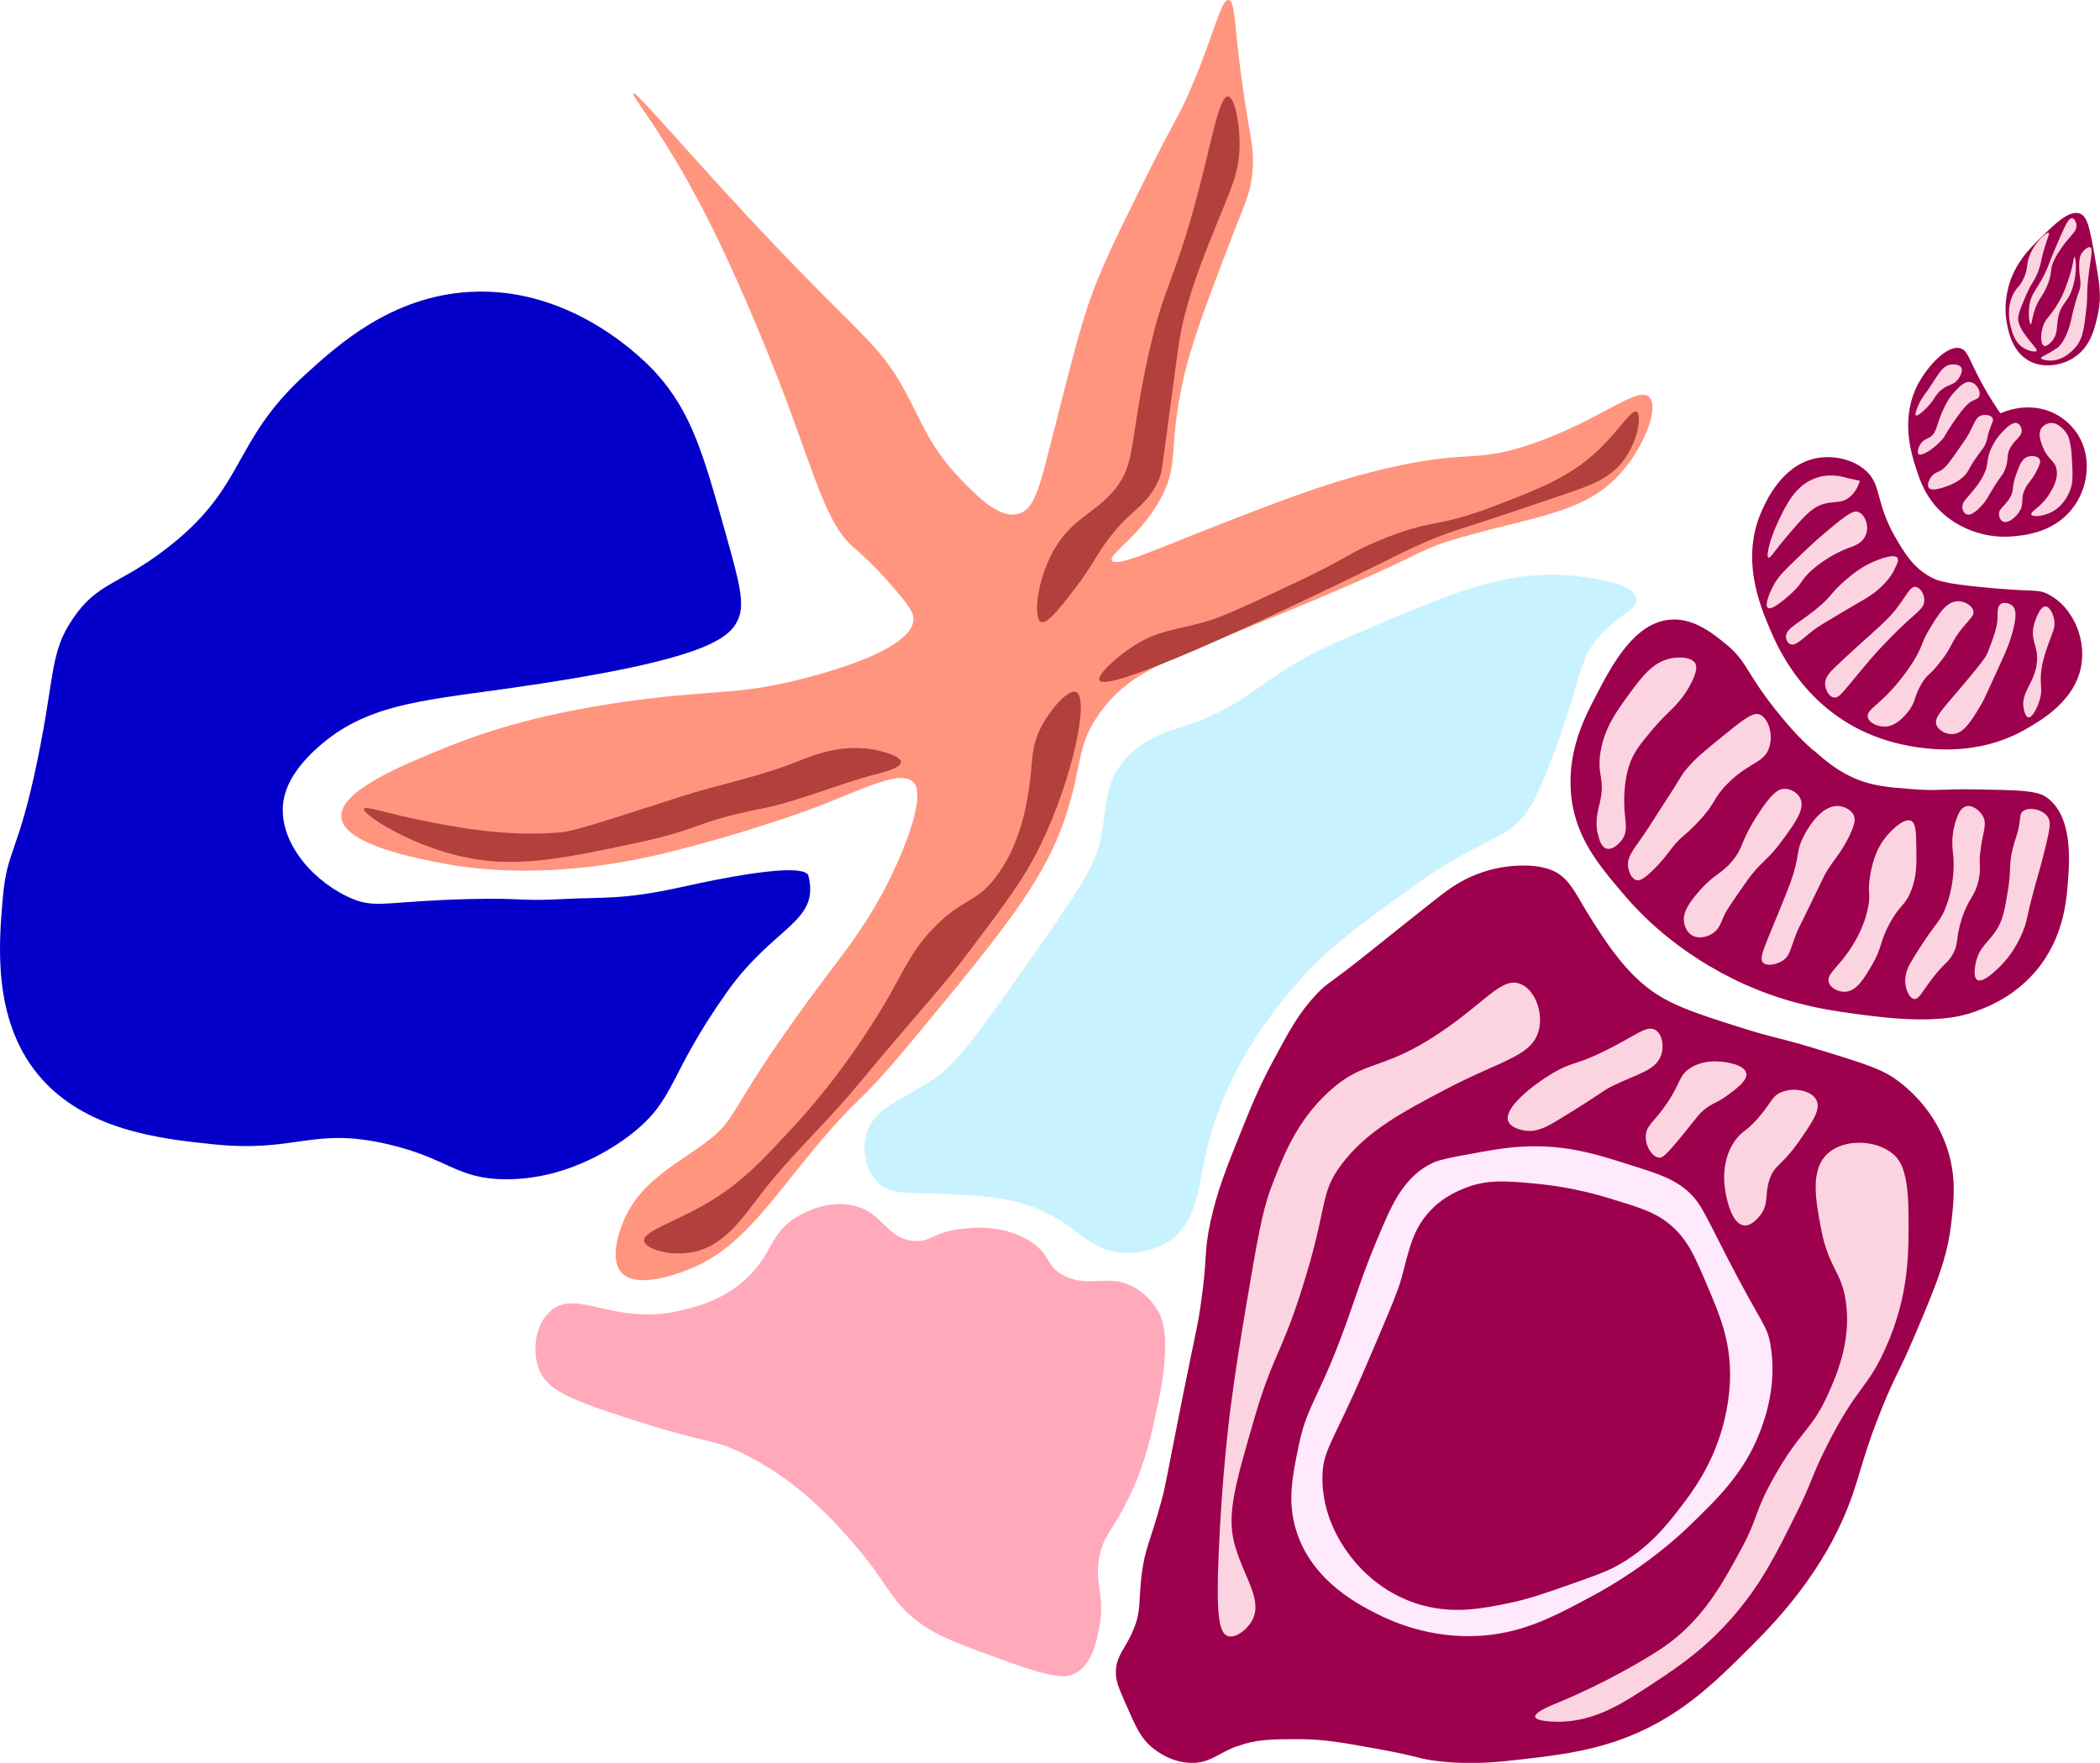 <?xml version="1.0" encoding="UTF-8"?>
<svg id="Layer_2" data-name="Layer 2" xmlns="http://www.w3.org/2000/svg" viewBox="0 0 179.84 150.98">
  <defs>
    <style>
      .cls-1 {
        fill: #9d004c;
      }

      .cls-1, .cls-2, .cls-3, .cls-4, .cls-5, .cls-6, .cls-7, .cls-8, .cls-9 {
        stroke-width: 0px;
      }

      .cls-2 {
        fill: #c9f2ff;
      }

      .cls-3 {
        fill: #b3403c;
      }

      .cls-4 {
        fill: #ad6971;
      }

      .cls-5 {
        fill: #ff957f;
      }

      .cls-6 {
        fill: #ffe9fc;
      }

      .cls-7 {
        fill: #ffa9bb;
      }

      .cls-8 {
        fill: #fcd3e0;
      }

      .cls-9 {
        fill: #0500c9;
      }
    </style>
  </defs>
  <g id="Layer_1-2" data-name="Layer 1">
    <g>
      <path class="cls-5" d="m54.23,8c-.19.16,2.07,2.75,5.2,8.49,0,0,.37.69.8,1.51,3.62,6.96,7,16,7,16,2.74,7.32,3.65,11.06,6,13,.04.04,1.43,1.18,3,3,1.34,1.55,2,2.32,2,3-.01,2.53-6.87,4.43-9,5-5.87,1.58-7.74,1.02-15,2-7.65,1.03-12.52,2.59-16,4-3.7,1.5-9.21,3.74-9,6,.22,2.37,6.62,3.56,9,4,1.82.34,8.9,1.51,19-1,7.64-1.9,13-4,13-4,4.16-1.63,6.91-3.07,8-2,.2.2,1.01,1.14-1,6-1.95,4.73-4.35,7.82-6,10-9.48,12.52-7.57,12.49-11,15-2.59,1.9-5.7,3.39-7,7-.21.59-1.04,2.87,0,4,1.18,1.28,4.07.31,5,0,4.67-1.56,6.97-5.07,11-10,4.67-5.71,3.71-3.61,9-10,7.45-9,11.18-13.5,13-19,1.54-4.64.9-6.11,3-9,2.34-3.23,5.21-4.25,12-7,17.5-7.08,14.19-6.63,19-8,6.86-1.96,10.93-2.11,14-6,1.73-2.18,2.85-5.19,2-6-1.03-.98-4.11,1.97-10,4-4.91,1.7-5.2.49-12,2-5.03,1.12-9.21,2.75-15,5-5.17,2.01-8.62,3.63-9,3-.33-.54,2.18-1.87,4-5,1.81-3.12.8-4.35,2-10,.71-3.37,1.81-6.24,4-12,1.45-3.8,1.81-4.3,2-6,.28-2.48-.27-3.29-1-9-.54-4.25-.5-5.94-1-6-.64-.08-1.2,2.67-3,7-1.24,2.99-1.58,3.14-4,8-2.66,5.35-3.99,8.03-5,11-.83,2.44-1.55,5.3-3,11-1.17,4.6-1.58,6.6-3,7-1.66.47-3.6-1.55-5-3-2.76-2.86-3.42-5.24-5-8-1.62-2.83-2.97-3.94-7-8-9.38-9.47-15.67-17.28-16-17Z"/>
      <path class="cls-9" d="m63.23,53c.57-1.33.05-3.24-1-7-1.98-7.08-2.98-10.62-6-14-.65-.72-6.93-7.52-16-7-6.71.38-11.3,4.55-14,7-6.49,5.88-5.03,9.64-12,15-4.08,3.14-5.87,2.85-8,6-1.96,2.9-1.51,4.72-3,12-1.69,8.24-2.63,7.64-3,12-.33,3.84-.87,10.26,3,15,3.96,4.84,10.57,5.54,15,6,7.2.75,8.47-1.52,15,0,5.15,1.2,5.84,2.96,10,3,5.77.06,10.09-3.27,11-4,3.68-2.96,2.95-4.85,8-12,4.06-5.74,8-6,7-10-.14-.55-2-1-11,1-4.92,1.09-6.73.82-10,1-3.65.2-3.42-.11-8,0-6.99.17-7.99.82-10,0-3.17-1.3-6.25-4.62-6-8,.06-.88.42-2.7,3-5,4.06-3.62,8.65-3.97,16-5,17.26-2.42,19.28-4.32,20-6Z"/>
      <g>
        <path class="cls-4" d="m112.74,144.91c1.23-1.05,2.65-1.28,3.7-1.44,3.09-.46,5.13-.61,5.13-.61,3.7-.26,5.55-.39,6.84-.81,2.53-.82,2.67-1.69,6.34-3.08,2.09-.79,3.59-1.36,4.08-.81.7.78-.7,3.82-3.09,5.36-1.08.7-2.88.95-6.45,1.43-2.75.37-2.69.25-5.13.61-3.09.45-4.63.67-5.79,1.02-1.6.47-2.54.93-4.08.81-.28-.02-2.32-.17-2.48-1.04-.11-.56.6-1.16.94-1.44Z"/>
        <path class="cls-1" d="m105.98,149.54c-1.75.65-2.24,1.37-3.7,1.44-1.83.08-3.18-.97-3.53-1.25-1.03-.81-1.46-1.78-2.31-3.72-.61-1.39-.92-2.08-.88-2.89.06-1.39.82-1.9,1.49-3.51.71-1.68.43-2.44.72-4.75.29-2.3.71-2.72,1.66-6.19.45-1.66.34-1.5,1.82-8.88,1.25-6.23,1.31-6.2,1.55-7.84.66-4.47.25-4.54.89-7.43.57-2.56,1.31-4.43,2.6-7.63.78-1.94,1.49-3.71,2.71-5.98,1.41-2.63,2.2-4.12,3.75-5.77,1.02-1.08.89-.67,4.91-3.91,1.63-1.31,3.27-2.61,4.91-3.91,1.21-.96,2.29-1.83,3.97-2.47,1.12-.43,2.03-.57,2.37-.61.43-.06,2.32-.31,3.8.22,1.74.62,2.14,2.04,3.75,4.55.89,1.39,2.27,3.55,4.13,5.17,2.06,1.8,4.33,2.52,8.88,3.95,2.61.82,2.88.71,6.67,1.88,3.22.99,4.86,1.51,6.01,2.29.77.52,3.29,2.36,4.52,5.8.9,2.52.66,4.66.44,6.61-.35,3.06-1.29,5.32-3.15,9.7-1.32,3.12-1.57,3.2-2.71,5.98-1.53,3.75-1.9,5.61-2.6,7.63-2.31,6.65-6.9,11.21-9.11,13.4-2.83,2.81-5.91,5.86-10.87,7.61-2.89,1.02-5.72,1.35-8.16,1.63-2.24.26-4.43.5-7.22.19-1.83-.2-1.58-.38-5.24-1.05-3.14-.57-4.76-.86-6.95-.85-2.33.01-3.54.02-5.13.61Z"/>
        <path class="cls-6" d="m122.67,99.61c-2.29,1.08-3.36,3.36-4.14,5.15-1.99,4.54-2.44,6.54-3.81,10.11-1.99,5.19-2.84,5.66-3.53,9.08-.52,2.54-.94,4.62-.22,7.02,1.35,4.57,5.71,6.65,7.38,7.46,1.78.85,5.54,2.26,10.09,1.47,2.93-.51,5.23-1.76,8.05-3.28,1.88-1.02,3.28-1.98,3.97-2.47,2.25-1.59,3.78-3.04,4.25-3.5,2.39-2.31,4.68-4.52,6.02-8.04.42-1.11,1.48-4.01.89-7.43-.29-1.68-.65-1.59-3.58-7.24-2.17-4.19-2.42-5.1-3.86-6.21-1.14-.88-2.42-1.28-4.96-2.08-2.43-.76-4.47-1.4-7.33-1.47-2.25-.05-3.98.27-6.84.81-1.68.31-2.09.48-2.37.61Z"/>
        <path class="cls-1" d="m122.75,103.43c-1.8,1.7-2.09,3.7-2.71,5.98-.35,1.29-1.32,3.54-3.26,8.05-2.66,6.17-3.51,6.72-3.53,9.08-.03,3.27,1.59,5.62,2.15,6.41.7.99,2.77,3.58,6.5,4.56,2.73.72,5.11.24,7.22-.19,1.75-.35,3.31-.9,5.4-1.64,1.93-.68,2.89-1.02,3.7-1.44,2.95-1.54,4.64-3.76,5.85-5.35.87-1.14,2.44-3.25,3.37-6.39.69-2.33.72-4.19.72-4.75,0-3.04-.91-5.17-1.87-7.44-1.19-2.82-1.82-4.3-3.47-5.59-1.18-.92-2.44-1.31-4.96-2.08-2.81-.86-5.05-1.14-6.29-1.26-2.66-.25-4.26-.38-6.18.4-.48.19-1.6.66-2.65,1.64Z"/>
        <path class="cls-1" d="m155.3,64.28c-.94-.82-1.69-1.62-2.59-2.69-3.25-3.89-2.95-4.83-4.9-6.42-1.18-.96-2.89-2.35-4.96-2.08-2.97.38-4.82,3.9-6.12,6.39-.97,1.85-2.45,4.66-2.21,8.26.26,3.88,2.37,6.34,4.74,9.1.98,1.14,4.31,4.84,10.14,7.46,4.14,1.86,7.56,2.3,10.86,2.71,5.56.7,7.88,0,8.93-.39.93-.34,2.87-1.08,4.63-2.88,2.86-2.92,3.13-6.45,3.26-8.05.16-2,.45-5.85-1.87-7.44-.81-.56-2.51-.58-5.9-.64-3.04-.05-3.35.15-5.51-.02-2.2-.17-3.61-.28-5.24-1.05-1.35-.63-2.28-1.44-3.25-2.28Z"/>
        <path class="cls-1" d="m165.35,49.43c-1.48-.8-2.21-2.01-2.98-3.31-1.89-3.23-1.12-4.7-2.81-6-1.16-.89-2.8-1.16-4.19-.84-2.82.66-4.14,3.67-4.52,4.53-1.79,4.06-.13,8.03.66,9.92.65,1.55,3.05,7.29,9.59,9.53,1.29.44,7.07,2.23,12.35-.79,1.36-.78,4.32-2.47,4.8-5.56.38-2.43-.87-4.99-2.81-6-.99-.52-1.27-.16-5.9-.64-2.97-.3-3.61-.53-4.19-.84Z"/>
        <path class="cls-1" d="m171.31,35.4c-.39-.56-.95-1.41-1.54-2.48-1.16-2.11-1.24-2.95-1.93-3.1-1.12-.26-2.77,1.54-3.59,3.09-1.52,2.9-.58,5.89-.22,7.02.37,1.18.93,2.94,2.7,4.34.47.37,2.56,1.93,5.62,1.67.98-.09,3.4-.29,5.02-2.26,1.5-1.81,1.79-4.47.61-6.4-.21-.35-1.2-1.86-3.25-2.28-1.62-.33-2.96.2-3.42.4Z"/>
        <path class="cls-1" d="m171.98,24.67c-.36,1.38-.2,2.45-.17,2.68.13.84.47,3.01,2.31,3.72,1.13.44,2.47.19,3.42-.4,1.54-.95,1.89-2.67,2.15-3.92.3-1.43.09-2.61-.33-4.96-.39-2.2-.6-3.31-1.27-3.51-.91-.29-2.1.88-3.31,2.06-.99.96-2.28,2.26-2.81,4.33Z"/>
        <path class="cls-8" d="m105.19,140.14c-.85-.24-1.04-1.99-.82-7.23.27-6.32.86-11.08.94-11.77.48-3.77.92-6.42,1.44-9.5.89-5.27,1.35-7.94,2.1-9.91,1.06-2.77,2.19-5.72,4.97-8.25,3.13-2.85,4.51-1.64,9.65-5.14,3.75-2.55,5.09-4.59,6.62-4.11,1.32.41,2.15,2.5,1.65,4.14-.65,2.14-3.28,2.47-7.94,4.93-3.68,1.94-6.72,3.54-8.88,6.38-1.98,2.6-1.12,3.47-3.43,10.73-1.81,5.7-2.48,5.61-4.09,11.14-1.56,5.37-2.34,8.05-1.72,10.53.74,2.94,2.61,4.98,1.48,6.82-.45.74-1.36,1.41-1.99,1.23Z"/>
        <path class="cls-8" d="m129.15,96.01c-.37-1.14,2.13-3.1,3.86-4.12,1.68-.99,1.82-.61,4.36-1.85,2.66-1.3,3.6-2.25,4.36-1.85.63.34.82,1.45.49,2.27-.47,1.19-1.9,1.49-3.97,2.47-1.05.5-.83.56-4.63,2.88-1.08.66-1.97,1.19-3.03,1.02-.18-.03-1.22-.19-1.43-.83Z"/>
        <path class="cls-8" d="m147.07,90.9c-.37,0-1.42-.03-2.37.61-.92.62-.76,1.2-1.88,2.89-1.14,1.71-1.84,1.94-1.88,2.89-.03.88.54,1.82,1.16,1.86.25.02.53-.12,2.26-2.27,1.05-1.3,1.14-1.48,1.6-1.85.77-.62,1.05-.54,1.99-1.23.81-.6,1.69-1.26,1.6-1.85-.11-.74-1.64-1.02-2.48-1.04Z"/>
        <path class="cls-8" d="m133.47,145.8c3.64-1.49,7.4-3.63,8.99-4.73,3.38-2.32,5.1-5.52,6.68-8.45,1.49-2.77,1.03-2.95,2.71-5.98,2.27-4.1,3.29-4.09,4.69-7.22.7-1.55,2-4.46,1.55-7.84-.36-2.73-1.49-2.89-2.15-6.41-.46-2.45-.94-5.02.61-6.4,1.39-1.24,4.04-1.17,5.51.02.74.59,1.35,1.6,1.38,5.17.03,3.38.06,7.02-1.99,11.56-1.56,3.47-2.39,3.15-4.97,8.25-1.41,2.78-1.21,2.99-2.71,5.98-1.67,3.35-2.82,5.66-4.97,8.25-2.71,3.26-5.33,4.96-8.5,7-1.77,1.14-4.02,2.43-6.73,2.46-.31,0-2.03,0-2.1-.42-.06-.41,1.43-1.01,1.99-1.23Z"/>
        <path class="cls-8" d="m149.38,104.95c-1.01-.07-1.44-2.01-1.54-2.48-.11-.51-.62-2.81.72-4.75.66-.95,1.02-.74,2.26-2.27.91-1.12.97-1.54,1.6-1.85,1.07-.53,2.72-.24,3.14.63.4.8-.37,1.9-1.49,3.51-1.51,2.16-2.12,2.01-2.54,3.3-.43,1.3-.01,2.1-.83,3.1-.15.19-.71.86-1.32.82Z"/>
        <path class="cls-8" d="m136.83,71.45c-.26-1.14.03-2.08.17-2.68.5-2.13-.26-2.31.06-4.34.33-2.07,1.39-3.53,2.43-4.95,1.12-1.53,2.06-2.78,3.59-3.09.64-.13,1.74-.16,2.1.42.07.11.31.57-.55,2.06-.96,1.66-1.77,1.98-3.2,3.71-.96,1.16-1.51,1.82-1.88,2.89-.54,1.56-.46,3.3-.44,3.72.07,1.28.32,1.94-.17,2.68-.29.44-.85.92-1.32.82-.51-.11-.68-.85-.77-1.24Z"/>
        <path class="cls-8" d="m139.42,74.15c.04.51.31,1.16.77,1.24.23.04.53-.06,1.32-.82.84-.81,1.33-1.5,1.6-1.85.82-1.08,1.11-1.05,2.26-2.27,1.66-1.74,1.26-2,2.54-3.3,1.87-1.9,3.12-1.75,3.59-3.09.4-1.16-.07-2.64-.88-2.89-.56-.17-1.48.57-3.31,2.06-1.47,1.2-2.2,1.8-2.92,2.68-.54.66-.33.54-1.88,2.89-.63.96-1.22,1.94-1.88,2.89-.83,1.19-1.27,1.71-1.21,2.48Z"/>
        <path class="cls-8" d="m144.98,80.15c-.64-.32-.75-1.05-.77-1.24-.07-.59.16-1.26,1.21-2.48,1.45-1.68,1.92-1.48,2.92-2.68,1.01-1.21.63-1.53,2.15-3.92,1.25-1.96,1.82-2.24,2.26-2.27.58-.04,1.2.32,1.43.83.41.88-.42,2.04-1.49,3.51-1.46,2-1.85,1.77-3.2,3.71-1.12,1.6-1.68,2.4-1.88,2.89-.22.52-.38,1.07-.94,1.44-.42.28-1.12.5-1.71.2Z"/>
        <path class="cls-8" d="m158.77,69.86c-.22-.51-.86-.83-1.43-.83-1.56,0-2.73,2.29-2.92,2.68-.55,1.08-.3,1.27-.83,3.1-.23.78-.74,2.04-1.77,4.54-.85,2.07-1.16,2.77-.83,3.1.33.33,1.17.17,1.71-.2.62-.43.6-.97,1.21-2.48.07-.18,0,.02,1.21-2.48,1.14-2.34,1.08-2.25,1.21-2.48.78-1.32,1.15-1.5,1.88-2.89.72-1.38.67-1.81.55-2.06Z"/>
        <path class="cls-8" d="m163.63,70.29c-.68-.26-1.83,1.05-1.99,1.23-1.08,1.23-1.34,2.66-1.49,3.51-.25,1.44.08,1.42-.17,2.68-.33,1.7-1.17,3.01-1.49,3.51-1.1,1.69-2.07,2.18-1.88,2.89.14.53.85.87,1.43.83.98-.07,1.63-1.19,2.26-2.27.91-1.55.64-1.91,1.49-3.51.92-1.73,1.35-1.53,1.88-2.89.48-1.23.47-2.25.44-3.72-.02-1.31-.04-2.1-.49-2.27Z"/>
        <path class="cls-8" d="m169.8,69.89c-.28-.51-.91-.98-1.43-.83-.54.15-.77.89-.94,1.44-.36,1.22-.22,2.2-.17,2.68.19,1.84-.25,3.65-.72,4.75-.53,1.24-.95,1.24-2.81,4.33-.23.38-.68,1.16-.55,2.06.07.5.35,1.22.77,1.24.41.02.64-.62,1.6-1.85.98-1.26,1.15-1.13,1.6-1.85.65-1.07.29-1.39.83-3.1.6-1.91,1.16-1.89,1.49-3.51.23-1.14-.08-1.03.17-2.68.22-1.46.53-2.02.17-2.68Z"/>
        <path class="cls-8" d="m173.22,69.49c-.22.19-.2.46-.28,1.03-.13.91-.31,1.12-.55,2.06-.39,1.54-.13,1.83-.44,3.72-.26,1.54-.39,2.31-.83,3.1-.73,1.28-1.53,1.57-1.88,2.89-.02.09-.36,1.41.11,1.65.51.26,1.66-.9,1.99-1.23.9-.91,1.47-1.92,1.88-2.89.39-.94.29-1.05.83-3.1.36-1.39.64-2.21,1.11-4.13.43-1.76.49-2.26.17-2.68-.48-.63-1.64-.82-2.1-.42Z"/>
        <path class="cls-8" d="m158.24,40.95c-1.36-.42-2.34-.16-2.76,0-1.72.61-2.51,2.26-3.2,3.71-.67,1.4-1.08,2.99-.83,3.1.17.07.53-.6,1.6-1.85,1.33-1.56,2-2.34,2.92-2.68,1.04-.38,1.6-.03,2.37-.61.54-.41.8-1,.94-1.44"/>
        <path class="cls-8" d="m159.89,45.08c-.03-.5-.32-1.09-.77-1.24-.36-.12-.78.06-2.65,1.64-1.18,1-1.78,1.57-2.92,2.68-.87.84-1.24,1.23-1.6,1.85-.42.73-.86,1.86-.55,2.06.37.25,1.73-1,1.99-1.23.98-.9.82-1.11,1.6-1.85,1.48-1.41,3.31-2.06,3.31-2.06.4-.14.97-.31,1.32-.82.3-.43.29-.89.28-1.03Z"/>
        <path class="cls-8" d="m162.21,48.8c.21-.38.44-.81.28-1.03-.26-.34-1.31.05-1.71.2-1.15.43-1.98,1.07-2.65,1.64-1.35,1.16-1.14,1.29-2.26,2.27-1.71,1.49-2.96,1.88-2.92,2.68.01.25.15.53.39.62.45.17,1.01-.48,1.99-1.23.35-.27,1.11-.73,2.65-1.64,1.57-.94,1.87-1.04,2.65-1.64.24-.19,1.03-.82,1.6-1.85Z"/>
        <path class="cls-8" d="m164.79,51.5c.05-.58-.35-1.22-.77-1.24-.47-.02-.74.74-1.6,1.85-.54.71-1.12,1.23-2.26,2.27-.53.48-1.57,1.39-2.92,2.68-.5.48-.91.88-.94,1.44-.02.54.32,1.19.77,1.24.44.05.76-.47,2.26-2.27.71-.85,1.09-1.3,1.6-1.85,1.18-1.27,2.26-2.27,2.26-2.27,1.12-1.03,1.56-1.29,1.6-1.85Z"/>
        <path class="cls-8" d="m168.99,52.33c-.09-.49-.8-.89-1.43-.83-.91.08-1.53,1.08-2.26,2.27-.74,1.2-.56,1.32-1.21,2.48-1.01,1.78-2.39,3.15-2.54,3.3-1.04,1.02-1.68,1.35-1.6,1.85.08.5.82.83,1.43.83.98,0,1.68-.87,1.99-1.23.73-.88.51-1.31,1.21-2.48.53-.86.65-.62,1.6-1.85,1.12-1.44.84-1.62,1.88-2.89.63-.76,1.01-1.04.94-1.44Z"/>
        <path class="cls-8" d="m172.4,51.93c-.27-.27-.77-.39-1.05-.21-.31.2-.28.72-.28,1.03,0,.89-.27,1.63-.83,3.1-.21.54-.99,1.47-2.54,3.3-1.53,1.8-2.04,2.32-1.88,2.89.16.53.85.87,1.43.83.9-.07,1.51-1.04,2.26-2.27.35-.56.46-.83,1.21-2.48.93-2.03,1.19-2.54,1.49-3.51.65-2.08.33-2.53.17-2.68Z"/>
        <path class="cls-8" d="m175.93,53.18c-.07-.58-.4-1.25-.77-1.24-.52.01-.92,1.38-.94,1.44-.42,1.48.34,1.84.22,3.31-.16,1.85-1.48,2.61-1.11,4.13.04.15.15.6.39.62.33.02.74-.8.94-1.44.33-1.06-.03-1.34.17-2.68.11-.79.35-1.48.55-2.06.37-1.08.63-1.43.55-2.06Z"/>
        <path class="cls-8" d="m167.67,32.5c.06-.07.5-.67.28-1.03-.17-.28-.68-.31-1.05-.21-.51.15-.77.56-1.6,1.85-.37.57-.67.87-.94,1.44-.08.17-.44.93-.28,1.03.11.07.44-.21.66-.41,1.01-.9.89-1.33,1.6-1.85.6-.44.94-.32,1.32-.82Z"/>
        <path class="cls-8" d="m168.83,34.37c.35-.18.56-.2.66-.41.19-.41-.22-1.16-.77-1.24-.48-.07-.92.39-1.32.82-.21.22-.55.62-.94,1.44-.68,1.43-.56,2.09-1.21,2.48-.24.14-.44.16-.66.41-.3.34-.45.89-.28,1.03.26.2,1.29-.45,1.99-1.23.33-.38.18-.32.94-1.44,1.03-1.51,1.4-1.75,1.6-1.85Z"/>
        <path class="cls-8" d="m170.37,36.85c.22-.65.38-.84.28-1.03-.14-.27-.66-.37-1.05-.21-.42.18-.48.59-.94,1.44-.22.42-.46.76-.94,1.44-.76,1.08-1.14,1.63-1.6,1.85-.23.11-.45.17-.66.41-.27.3-.46.8-.28,1.03.28.36,1.37-.07,1.71-.2.31-.12.83-.34,1.32-.82.39-.38.28-.47.94-1.44.58-.86.75-.92.94-1.44.15-.4.07-.42.28-1.03Z"/>
        <path class="cls-8" d="m173.13,36.86c-.01-.25-.15-.54-.39-.62-.42-.14-1,.47-1.32.82-.56.59-.83,1.19-.94,1.44-.41.98-.15,1.18-.55,2.06-.28.62-.68,1.12-.94,1.44-.57.71-.96.99-.94,1.44.01.25.15.54.39.62.44.14,1.06-.53,1.32-.82.37-.4.43-.62.94-1.44.69-1.13.72-.97.94-1.44.47-1.04.09-1.27.55-2.06.43-.73.97-.91.94-1.44Z"/>
        <path class="cls-8" d="m175.5,36.24s-.43.08-.66.41c-.35.49-.08,1.18.11,1.65.47,1.14,1,1.1,1.16,1.86.18.84-.3,1.64-.55,2.06-.71,1.2-1.72,1.59-1.6,1.85.1.24,1,.15,1.71-.2,1.06-.53,1.49-1.58,1.6-1.85.27-.67.24-1.34.17-2.68-.09-1.65-.35-2.08-.49-2.27-.12-.16-.7-.96-1.43-.83Z"/>
        <path class="cls-8" d="m173.62,39.13c-.47.18-.67.7-.94,1.44-.45,1.23-.15,1.38-.55,2.06-.43.73-.97.91-.94,1.44.01.25.15.54.39.62.4.14,1.01-.36,1.32-.82.52-.76.06-1.11.55-2.06.27-.52.49-.58.94-1.44.37-.7.35-.91.28-1.03-.16-.28-.67-.36-1.05-.21Z"/>
        <path class="cls-8" d="m173.35,29.83c-.8-.45-1.03-1.35-1.16-1.86-.09-.37-.36-1.5.17-2.68.32-.71.56-.63.94-1.44.43-.93.18-1.19.55-2.06.48-1.13,1.44-1.95,1.6-1.85.08.05-.05.32-.28,1.03-.39,1.2-.3,1.31-.55,2.06-.37,1.12-.62,1.05-1.21,2.48-.44,1.06-.66,1.59-.55,2.06.15.64.74,1.35,1.16,1.86.24.3.46.52.39.62-.09.14-.65.02-1.05-.21Z"/>
        <path class="cls-8" d="m177.83,19.31c-.01-.29-.18-.61-.39-.62-.28-.01-.54.55-.94,1.44-1.1,2.49-1.02,2.59-1.49,3.51-.68,1.31-1.06,1.52-1.21,2.48-.13.82,0,1.65.11,1.65.08,0,.1-.43.28-1.03.36-1.23.78-1.31,1.21-2.48.39-1.06.1-1.16.55-2.06.35-.7.89-1.38.94-1.44.56-.71.96-.98.94-1.44Z"/>
        <path class="cls-8" d="m175.06,29.63c-.31-.1-.33-.95-.11-1.65.19-.59.44-.73.94-1.44.68-.98,1-1.87,1.21-2.48.45-1.27.47-2.07.55-2.06.11,0,.29,1.29-.17,2.68-.44,1.35-.98,1.28-1.21,2.48-.17.83-.02,1.44-.55,2.06-.06.07-.42.49-.66.41Z"/>
        <path class="cls-8" d="m175.45,30.25c-.47.27-.67.33-.66.41,0,.14.55.26,1.05.21,1.11-.12,1.87-1.08,1.99-1.23.54-.71.65-1.51.83-3.1.16-1.36.01-1.27.17-2.68.18-1.64.46-2.57.17-2.68-.19-.07-.51.22-.66.41-.23.3-.27.62-.28,1.03-.02.87.1,1.15.11,1.65,0,.59-.15.56-.55,2.06-.3,1.13-.26,1.32-.55,2.06-.39.98-.71,1.28-.94,1.44-.29.2-.66.41-.66.41Z"/>
      </g>
      <path class="cls-2" d="m134.16,49.27c-5.55-.35-9.92,1.53-18,5-2.51,1.08-3.78,1.66-5.41,2.64-3.55,2.13-4.66,3.78-9.59,5.36-1.24.4-3.42,1.02-5,3-1.7,2.13-1.32,4.09-2,7-.5,2.14-2.33,4.76-6,10-4.05,5.78-6.07,8.67-8,10-2.86,1.97-5.41,2.57-6,5-.32,1.33-.01,3,1,4,1.17,1.15,2.68.82,6,1,2.8.15,4.86.26,7,1,4.1,1.41,4.79,3.84,8,4,.57.03,2.41.09,4-1,2.26-1.56,2.47-4.43,3-7,1.47-7.09,5.44-12.05,7-14,2.82-3.52,6.09-5.89,9-8,2.58-1.87,3.9-2.83,6-4,2.72-1.52,3.69-1.7,5-3,.5-.5,1.3-1.41,3-6,2.37-6.42,2-7.88,4-10,1.62-1.72,3.14-2.12,3-3-.26-1.61-5.62-1.98-6-2Z"/>
      <path class="cls-7" d="m78.16,106.27c-2.32-.28-2.5-2.38-5-3-2.32-.57-4.47.67-5,1-2.18,1.36-1.99,2.99-4,5-2.12,2.12-4.74,2.71-6,3-5.62,1.27-8.73-1.95-11,0-1.35,1.16-1.6,3.47-1,5,.66,1.69,2.36,2.48,7,4,7.59,2.49,7.46,1.85,10,3,5.06,2.3,8.39,6.15,10,8,3.1,3.58,3.06,5,6,7,1.45.98,3.3,1.66,7,3,4.16,1.51,5.2,1.47,6,1,1.41-.82,1.76-2.74,2-4,.5-2.69-.48-3.61,0-6,.31-1.56.88-1.94,2-4,1.78-3.28,2.38-6.09,3-9,1.24-5.81.3-7.51,0-8-.22-.37-.83-1.34-2-2-2.23-1.27-3.8.1-6-1-1.69-.85-1.11-1.83-3-3-2.39-1.49-5.23-1.1-6-1-2.39.32-2.5,1.18-4,1Z"/>
      <path class="cls-3" d="m89.16,53.27c-.66-.28-.42-3.39,1-6,1.48-2.72,3.26-3.12,5-5,2.11-2.28,1.51-3.89,3-11,1.59-7.61,2.44-6.52,5-17,.82-3.34,1.37-6.04,2-6,.56.03.99,2.19,1,4,.01,2.5-.78,3.97-2,7-1.27,3.16-2.31,5.75-3,9-.17.82-.45,2.88-1,7-.68,5.05-.63,5.23-1,6-1.22,2.52-2.55,2.23-5,6-.6.93-1,1.69-2,3-1.2,1.57-2.46,3.23-3,3Z"/>
      <path class="cls-3" d="m94.16,58.27c-.26-.45,1.49-2.05,3-3,2.04-1.28,3.54-1.32,6-2,1.43-.4,3.29-1.26,7-3,5.48-2.56,5.12-2.8,8-4,4.64-1.93,4.64-.93,10-3,4.03-1.55,6.55-2.56,9-5,1.62-1.61,2.57-3.22,3-3,.45.23.14,2.38-1,4-1.17,1.67-2.88,2.28-5,3-3.81,1.3-5.72,1.95-9,3-3.14,1-4.58,1.85-9,4-3.11,1.51-21.23,10.32-22,9Z"/>
      <path class="cls-3" d="m92.16,59.27c-.65-.29-2.19,1.44-3,3-.89,1.72-.69,2.82-1,5-.21,1.46-.75,5.17-3,8-1.66,2.09-2.61,1.63-5,4-1.93,1.91-2.53,3.42-4,6-.52.92-3.53,6.14-8,11-2.92,3.18-4.77,5.19-8,7-2.62,1.47-5.12,2.24-5,3,.12.73,2.17,1.3,4,1,2.72-.45,4.27-2.73,6-5,2.44-3.19,5.43-5.92,8-9,7.09-8.48,7.32-8.44,10-12,3.09-4.1,4.64-6.16,6-9,2.74-5.72,4.14-12.49,3-13Z"/>
      <path class="cls-3" d="m75.16,64.27c-2.97-.68-5.67.47-7,1-3.23,1.29-6.69,1.93-10,3-5.95,1.93-8.93,2.89-10,3-4.7.47-9.39-.47-12-1-3.12-.63-4.89-1.27-5-1-.16.41,3.53,2.9,8,4,4.65,1.14,8.51.37,15-1,6.15-1.3,5.04-1.81,11-3,3.41-.68,6.63-2.14,10-3,.53-.14,2-.5,2-1,0-.54-1.77-.95-2-1Z"/>
    </g>
  </g>
</svg>
